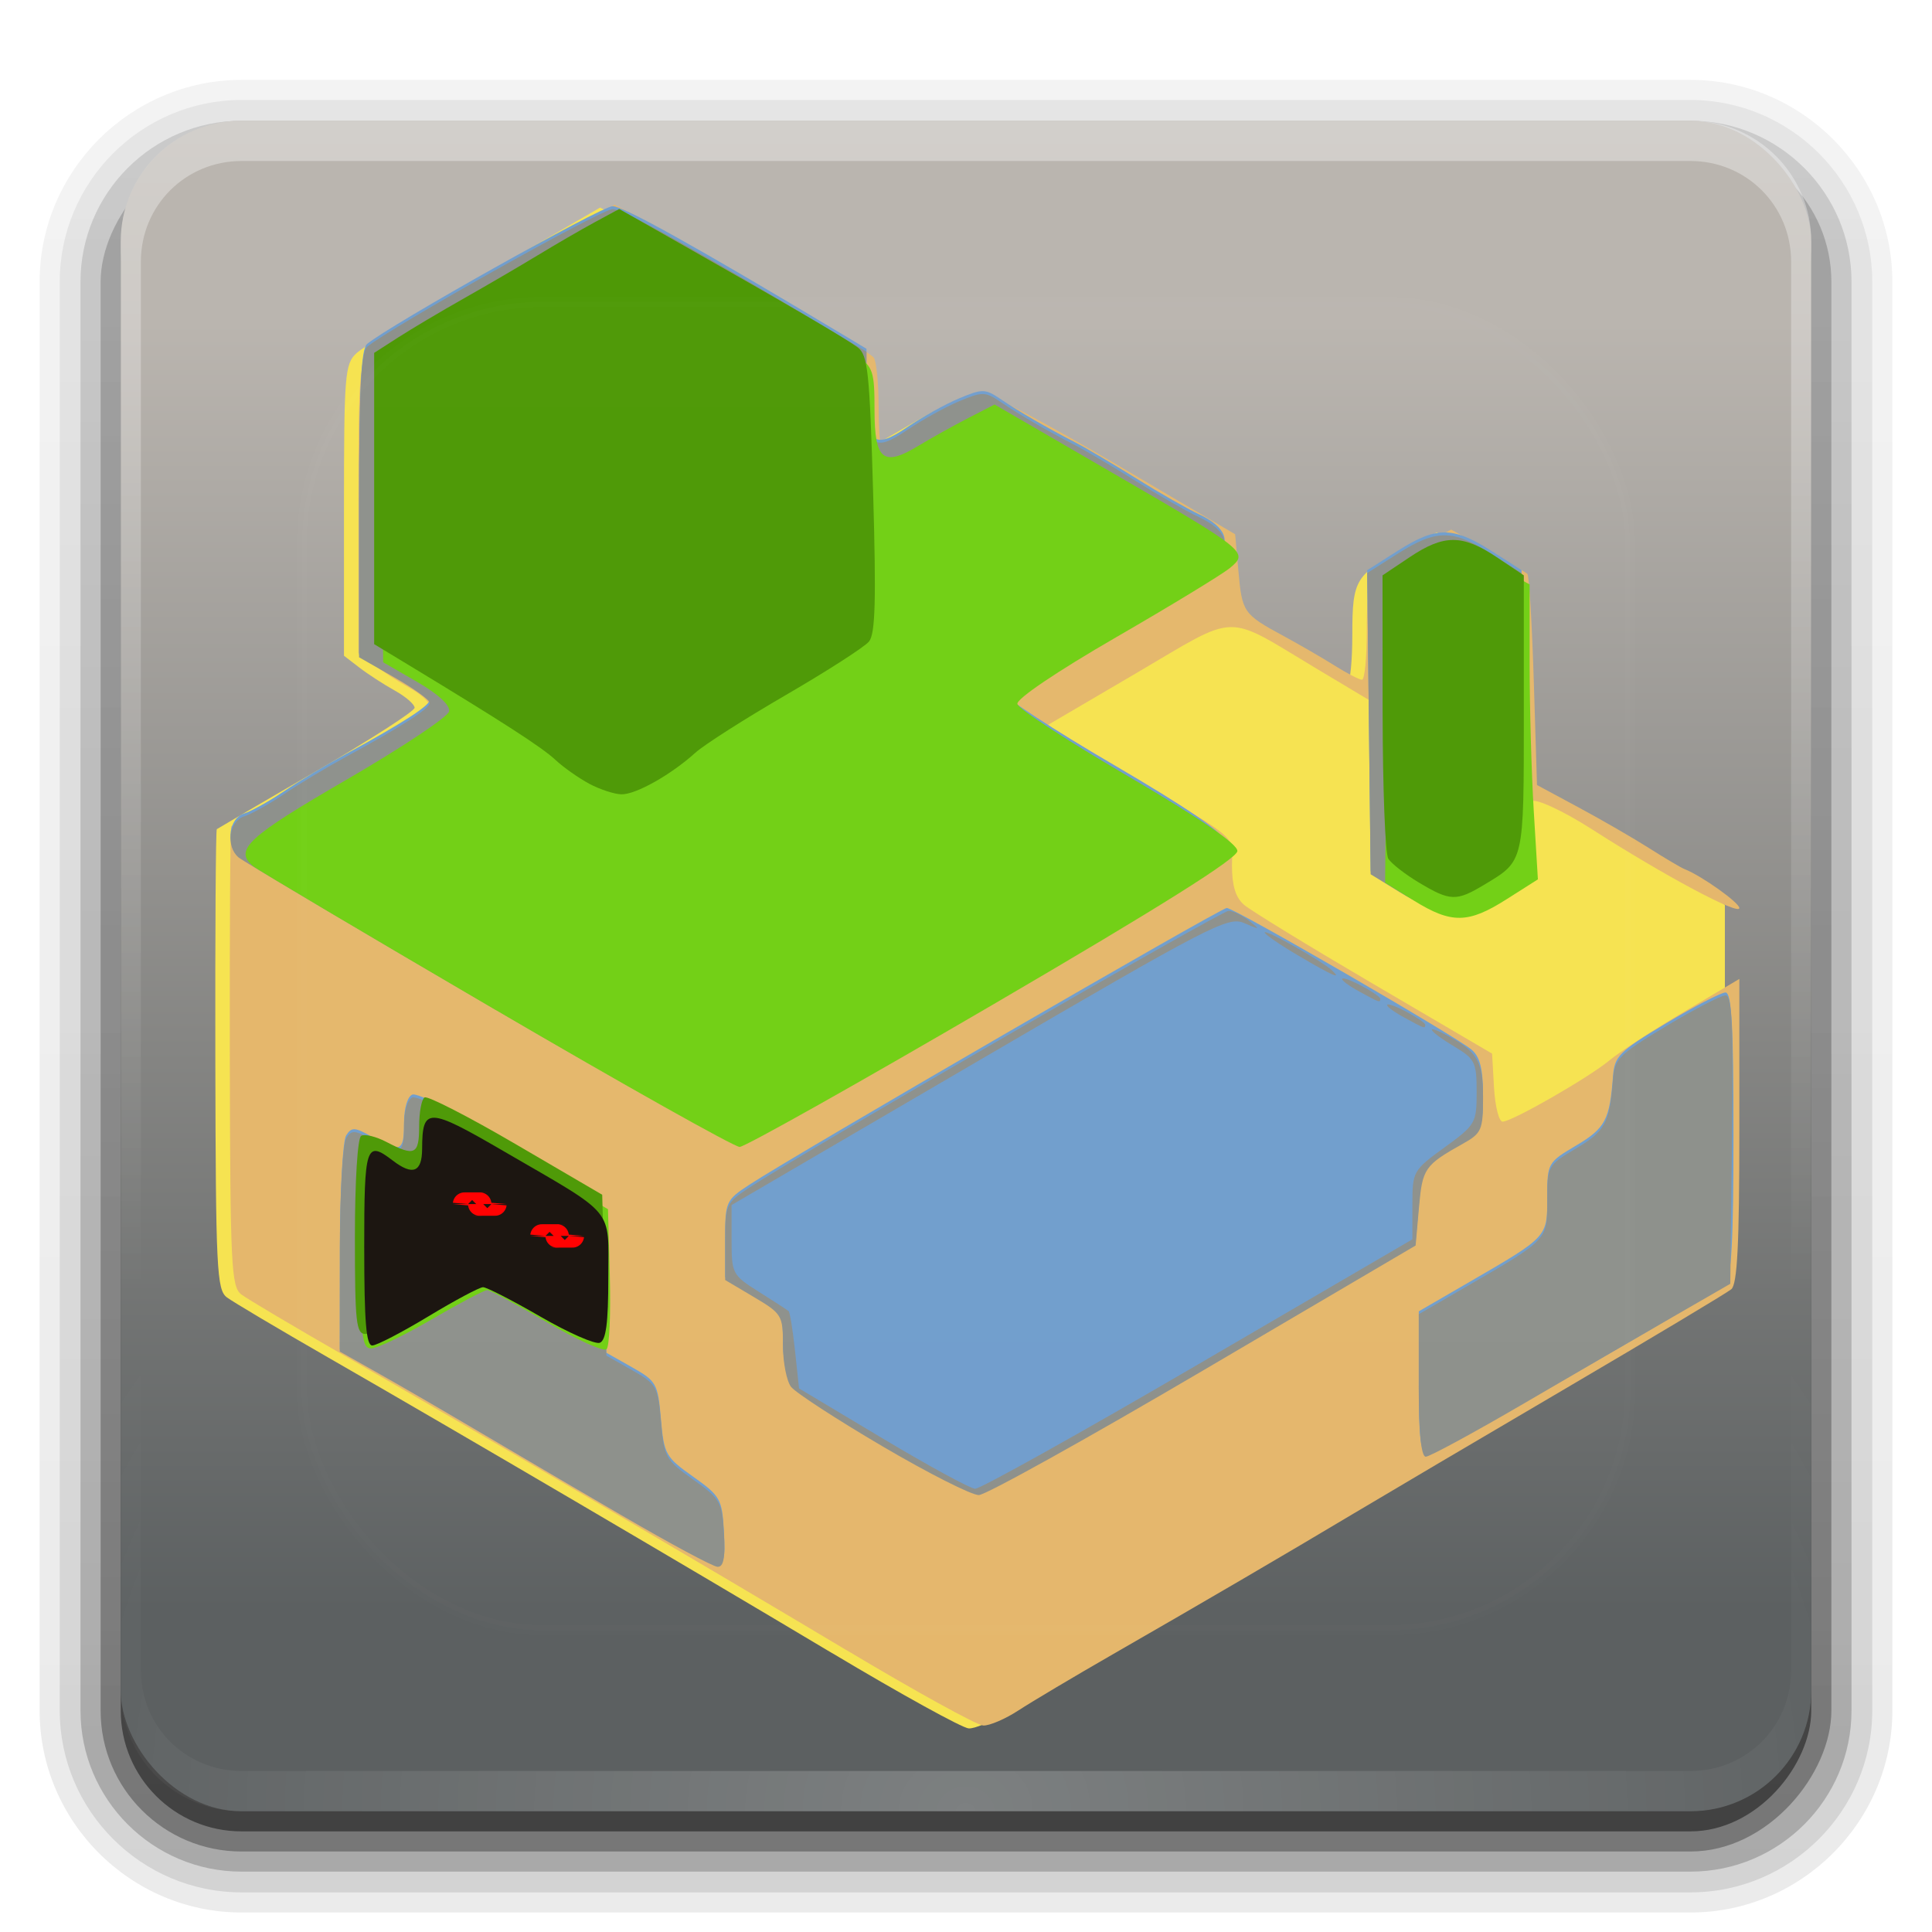 <?xml version="1.0" encoding="UTF-8" standalone="no"?>
<!-- Created with Inkscape (http://www.inkscape.org/) -->

<svg
   xmlns:dc="http://purl.org/dc/elements/1.1/"
   xmlns:cc="http://creativecommons.org/ns#"
   xmlns:rdf="http://www.w3.org/1999/02/22-rdf-syntax-ns#"
   xmlns:svg="http://www.w3.org/2000/svg"
   xmlns="http://www.w3.org/2000/svg"
   xmlns:xlink="http://www.w3.org/1999/xlink"
   xmlns:sodipodi="http://sodipodi.sourceforge.net/DTD/sodipodi-0.dtd"
   xmlns:inkscape="http://www.inkscape.org/namespaces/inkscape"
   version="1.0"
   width="96"
   height="96"
   id="svg2408"
   inkscape:version="0.48.4 r9939"
   sodipodi:docname="deadbeef.svg">
  <sodipodi:namedview
     pagecolor="#ffffff"
     bordercolor="#666666"
     borderopacity="1"
     objecttolerance="10"
     gridtolerance="10"
     guidetolerance="10"
     inkscape:pageopacity="0"
     inkscape:pageshadow="2"
     inkscape:window-width="1920"
     inkscape:window-height="1020"
     id="namedview59"
     showgrid="false"
     inkscape:zoom="4.9166667"
     inkscape:cx="86.635617"
     inkscape:cy="22.96664"
     inkscape:window-x="0"
     inkscape:window-y="0"
     inkscape:window-maximized="1"
     inkscape:current-layer="svg2408" />
  <defs
     id="defs2410">
    <linearGradient
       id="linearGradient3679">
      <stop
         id="stop3681"
         style="stop-color:#d8d5cc;stop-opacity:1"
         offset="0" />
      <stop
         id="stop3683"
         style="stop-color:#40474b;stop-opacity:1"
         offset="1" />
    </linearGradient>
    <linearGradient
       x1="45.448"
       y1="92.54"
       x2="45.448"
       y2="7.017"
       id="ButtonShadow"
       gradientUnits="userSpaceOnUse"
       gradientTransform="scale(1.006,0.994)">
      <stop
         id="stop3750"
         style="stop-color:#000000;stop-opacity:1"
         offset="0" />
      <stop
         id="stop3752"
         style="stop-color:#000000;stop-opacity:0.588"
         offset="1" />
    </linearGradient>
    <linearGradient
       id="linearGradient3737">
      <stop
         id="stop3739"
         style="stop-color:#ffffff;stop-opacity:1"
         offset="0" />
      <stop
         id="stop3741"
         style="stop-color:#ffffff;stop-opacity:0"
         offset="1" />
    </linearGradient>
    <linearGradient
       id="linearGradient3700">
      <stop
         id="stop3702"
         style="stop-color:#5c6061;stop-opacity:1"
         offset="0" />
      <stop
         id="stop3704"
         style="stop-color:#bab5af;stop-opacity:1"
         offset="1" />
    </linearGradient>
    <filter
       color-interpolation-filters="sRGB"
       id="filter3174">
      <feGaussianBlur
         id="feGaussianBlur3176"
         stdDeviation="1.71" />
    </filter>
    <linearGradient
       x1="36.357"
       y1="6"
       x2="36.357"
       y2="63.893"
       id="linearGradient3188"
       xlink:href="#linearGradient3737"
       gradientUnits="userSpaceOnUse" />
    <filter
       x="-0.192"
       y="-0.192"
       width="1.384"
       height="1.384"
       color-interpolation-filters="sRGB"
       id="filter3794">
      <feGaussianBlur
         id="feGaussianBlur3796"
         stdDeviation="5.28" />
    </filter>
    <linearGradient
       x1="48"
       y1="20.221"
       x2="48"
       y2="138.661"
       id="linearGradient3613"
       xlink:href="#linearGradient3737"
       gradientUnits="userSpaceOnUse" />
    <radialGradient
       cx="48"
       cy="90.172"
       r="42"
       fx="48"
       fy="90.172"
       id="radialGradient3619"
       xlink:href="#linearGradient3737"
       gradientUnits="userSpaceOnUse"
       gradientTransform="matrix(1.157,0,0,0.996,-7.551,0.197)" />
    <clipPath
       id="clipPath3613">
      <rect
         width="84"
         height="84"
         rx="6"
         ry="6"
         x="6"
         y="6"
         id="rect3615"
         style="fill:#ffffff;fill-opacity:1;fill-rule:nonzero;stroke:none" />
    </clipPath>
    <linearGradient
       x1="48"
       y1="80"
       x2="48"
       y2="16"
       id="linearGradient3617"
       xlink:href="#linearGradient3700"
       gradientUnits="userSpaceOnUse" />
    <linearGradient
       x1="45.448"
       y1="92.54"
       x2="45.448"
       y2="7.017"
       id="ButtonShadow-0"
       gradientUnits="userSpaceOnUse"
       gradientTransform="matrix(1.006,0,0,0.994,100,0)">
      <stop
         id="stop3750-8"
         style="stop-color:#000000;stop-opacity:1"
         offset="0" />
      <stop
         id="stop3752-5"
         style="stop-color:#000000;stop-opacity:0.588"
         offset="1" />
    </linearGradient>
    <linearGradient
       x1="32.251"
       y1="6.132"
       x2="32.251"
       y2="90.239"
       id="linearGradient3780"
       xlink:href="#ButtonShadow-0"
       gradientUnits="userSpaceOnUse"
       gradientTransform="matrix(1.024,0,0,1.012,-1.143,-98.071)" />
    <linearGradient
       x1="32.251"
       y1="6.132"
       x2="32.251"
       y2="90.239"
       id="linearGradient3772"
       xlink:href="#ButtonShadow-0"
       gradientUnits="userSpaceOnUse"
       gradientTransform="matrix(1.024,0,0,1.012,-1.143,-98.071)" />
    <linearGradient
       x1="32.251"
       y1="6.132"
       x2="32.251"
       y2="90.239"
       id="linearGradient3725"
       xlink:href="#ButtonShadow-0"
       gradientUnits="userSpaceOnUse"
       gradientTransform="matrix(1.024,0,0,1.012,-1.143,-98.071)" />
    <linearGradient
       x1="32.251"
       y1="6.132"
       x2="32.251"
       y2="90.239"
       id="linearGradient3721"
       xlink:href="#ButtonShadow-0"
       gradientUnits="userSpaceOnUse"
       gradientTransform="translate(0,-97)" />
    <linearGradient
       x1="32.251"
       y1="6.132"
       x2="32.251"
       y2="90.239"
       id="linearGradient3026"
       xlink:href="#ButtonShadow-0"
       gradientUnits="userSpaceOnUse"
       gradientTransform="matrix(1.024,0,0,1.012,-1.143,-98.071)" />
    <linearGradient
       x1="48"
       y1="80"
       x2="48"
       y2="16"
       id="linearGradient3685"
       xlink:href="#linearGradient3679"
       gradientUnits="userSpaceOnUse"
       gradientTransform="translate(-1,0)" />
  </defs>
  <g
     id="layer2"
     style="display:none">
    <rect
       width="86"
       height="85"
       rx="6"
       ry="6"
       x="5"
       y="7"
       id="rect3745"
       style="opacity:0.9;fill:url(#ButtonShadow);fill-opacity:1;fill-rule:nonzero;stroke:none;filter:url(#filter3174)" />
  </g>
  <g
     id="layer3">
    <path
       d="m 12,-95.031 c -5.511,0 -10.031,4.52 -10.031,10.031 l 0,71 c 0,5.511 4.52,10.031 10.031,10.031 l 72,0 c 5.511,0 10.031,-4.52 10.031,-10.031 l 0,-71 c 0,-5.511 -4.52,-10.031 -10.031,-10.031 l -72,0 z"
       transform="scale(1,-1)"
       id="path3786"
       style="opacity:0.08;fill:url(#linearGradient3026);fill-opacity:1;fill-rule:nonzero;stroke:none;display:inline" />
    <path
       d="m 12,-94.031 c -4.972,0 -9.031,4.06 -9.031,9.031 l 0,71 c 0,4.972 4.06,9.031 9.031,9.031 l 72,0 c 4.972,0 9.031,-4.06 9.031,-9.031 l 0,-71 c 0,-4.972 -4.06,-9.031 -9.031,-9.031 l -72,0 z"
       transform="scale(1,-1)"
       id="path3778"
       style="opacity:0.1;fill:url(#linearGradient3780);fill-opacity:1;fill-rule:nonzero;stroke:none;display:inline" />
    <path
       d="m 12,-93 c -4.409,0 -8,3.591 -8,8 l 0,71 c 0,4.409 3.591,8 8,8 l 72,0 c 4.409,0 8,-3.591 8,-8 l 0,-71 c 0,-4.409 -3.591,-8 -8,-8 l -72,0 z"
       transform="scale(1,-1)"
       id="path3770"
       style="opacity:0.2;fill:url(#linearGradient3772);fill-opacity:1;fill-rule:nonzero;stroke:none;display:inline" />
    <rect
       width="86"
       height="85"
       rx="7"
       ry="7"
       x="5"
       y="-92"
       transform="scale(1,-1)"
       id="rect3723"
       style="opacity:0.3;fill:url(#linearGradient3725);fill-opacity:1;fill-rule:nonzero;stroke:none;display:inline" />
    <rect
       width="84"
       height="84"
       rx="6"
       ry="6"
       x="6"
       y="-91"
       transform="scale(1,-1)"
       id="rect3716"
       style="opacity:0.45;fill:url(#linearGradient3721);fill-opacity:1;fill-rule:nonzero;stroke:none;display:inline" />
  </g>
  <g
     id="layer1">
    <rect
       width="84"
       height="84"
       rx="6"
       ry="6"
       x="6"
       y="6"
       id="rect2419"
       style="fill:url(#linearGradient3617);fill-opacity:1;fill-rule:nonzero;stroke:none" />
    <path
       d="M 12,6 C 8.676,6 6,8.676 6,12 l 0,2 0,68 0,2 c 0,0.335 0.041,0.651 0.094,0.969 0.049,0.296 0.097,0.597 0.188,0.875 0.01,0.03 0.021,0.064 0.031,0.094 0.099,0.288 0.235,0.547 0.375,0.812 0.145,0.274 0.316,0.536 0.5,0.781 0.184,0.246 0.374,0.473 0.594,0.688 0.44,0.428 0.943,0.815 1.5,1.094 0.279,0.14 0.573,0.247 0.875,0.344 -0.256,-0.1 -0.487,-0.236 -0.719,-0.375 -0.007,-0.004 -0.024,0.004 -0.031,0 -0.032,-0.019 -0.062,-0.043 -0.094,-0.062 -0.12,-0.077 -0.231,-0.164 -0.344,-0.25 -0.106,-0.081 -0.213,-0.161 -0.312,-0.25 C 8.478,88.557 8.309,88.373 8.156,88.188 8.049,88.057 7.938,87.922 7.844,87.781 7.819,87.743 7.805,87.695 7.781,87.656 7.716,87.553 7.651,87.452 7.594,87.344 7.493,87.149 7.388,86.928 7.312,86.719 7.305,86.697 7.289,86.678 7.281,86.656 7.249,86.564 7.245,86.469 7.219,86.375 7.188,86.268 7.148,86.172 7.125,86.062 7.052,85.721 7,85.364 7,85 L 7,83 7,15 7,13 C 7,10.218 9.218,8 12,8 l 2,0 68,0 2,0 c 2.782,0 5,2.218 5,5 l 0,2 0,68 0,2 c 0,0.364 -0.052,0.721 -0.125,1.062 -0.044,0.207 -0.088,0.398 -0.156,0.594 -0.008,0.022 -0.023,0.041 -0.031,0.062 -0.063,0.174 -0.138,0.367 -0.219,0.531 -0.042,0.083 -0.079,0.17 -0.125,0.25 -0.055,0.097 -0.127,0.188 -0.188,0.281 -0.094,0.141 -0.205,0.276 -0.312,0.406 -0.143,0.174 -0.303,0.347 -0.469,0.5 -0.011,0.01 -0.02,0.021 -0.031,0.031 -0.138,0.126 -0.285,0.234 -0.438,0.344 -0.103,0.073 -0.204,0.153 -0.312,0.219 -0.007,0.004 -0.024,-0.004 -0.031,0 -0.232,0.139 -0.463,0.275 -0.719,0.375 0.302,-0.097 0.596,-0.204 0.875,-0.344 0.557,-0.279 1.06,-0.666 1.5,-1.094 0.22,-0.214 0.409,-0.442 0.594,-0.688 0.184,-0.246 0.355,-0.508 0.5,-0.781 0.14,-0.265 0.276,-0.525 0.375,-0.812 0.01,-0.031 0.021,-0.063 0.031,-0.094 0.09,-0.278 0.139,-0.579 0.188,-0.875 C 89.959,84.651 90,84.335 90,84 l 0,-2 0,-68 0,-2 C 90,8.676 87.324,6 84,6 L 12,6 z"
       inkscape:connector-curvature="0"
       id="rect3728"
       style="opacity:0.35;fill:url(#linearGradient3188);fill-opacity:1;fill-rule:nonzero;stroke:none" />
    <path
       d="M 12,90 C 8.676,90 6,87.324 6,84 L 6,82 6,14 6,12 c 0,-0.335 0.041,-0.651 0.094,-0.969 0.049,-0.296 0.097,-0.597 0.188,-0.875 C 6.291,10.126 6.302,10.093 6.312,10.062 6.411,9.775 6.547,9.515 6.688,9.25 6.832,8.976 7.003,8.714 7.188,8.469 7.372,8.223 7.561,7.995 7.781,7.781 8.221,7.353 8.724,6.967 9.281,6.688 9.56,6.548 9.855,6.441 10.156,6.344 9.9,6.444 9.67,6.58 9.438,6.719 c -0.007,0.004 -0.024,-0.004 -0.031,0 -0.032,0.019 -0.062,0.043 -0.094,0.062 -0.12,0.077 -0.231,0.164 -0.344,0.25 -0.106,0.081 -0.213,0.161 -0.312,0.25 C 8.478,7.443 8.309,7.627 8.156,7.812 8.049,7.943 7.938,8.078 7.844,8.219 7.819,8.257 7.805,8.305 7.781,8.344 7.716,8.447 7.651,8.548 7.594,8.656 7.493,8.851 7.388,9.072 7.312,9.281 7.305,9.303 7.289,9.322 7.281,9.344 7.249,9.436 7.245,9.531 7.219,9.625 7.188,9.732 7.148,9.828 7.125,9.938 7.052,10.279 7,10.636 7,11 l 0,2 0,68 0,2 c 0,2.782 2.218,5 5,5 l 2,0 68,0 2,0 c 2.782,0 5,-2.218 5,-5 l 0,-2 0,-68 0,-2 C 89,10.636 88.948,10.279 88.875,9.938 88.831,9.731 88.787,9.54 88.719,9.344 88.711,9.322 88.695,9.303 88.688,9.281 88.625,9.108 88.549,8.914 88.469,8.75 88.427,8.667 88.39,8.58 88.344,8.5 88.289,8.403 88.217,8.312 88.156,8.219 88.062,8.078 87.951,7.943 87.844,7.812 87.701,7.638 87.541,7.466 87.375,7.312 87.364,7.302 87.355,7.291 87.344,7.281 87.205,7.156 87.059,7.047 86.906,6.938 86.804,6.864 86.702,6.784 86.594,6.719 c -0.007,-0.004 -0.024,0.004 -0.031,0 -0.232,-0.139 -0.463,-0.275 -0.719,-0.375 0.302,0.097 0.596,0.204 0.875,0.344 0.557,0.279 1.06,0.666 1.5,1.094 0.22,0.214 0.409,0.442 0.594,0.688 0.184,0.246 0.355,0.508 0.5,0.781 0.14,0.265 0.276,0.525 0.375,0.812 0.01,0.031 0.021,0.063 0.031,0.094 0.09,0.278 0.139,0.579 0.188,0.875 C 89.959,11.349 90,11.665 90,12 l 0,2 0,68 0,2 c 0,3.324 -2.676,6 -6,6 l -72,0 z"
       inkscape:connector-curvature="0"
       id="path3615"
       style="opacity:0.2;fill:url(#radialGradient3619);fill-opacity:1;fill-rule:nonzero;stroke:none" />
  </g>
  <g
     id="g3047"
     transform="translate(-4.458,-1.438)">
    <path
       style="fill:#f6e351"
       d="M 45.804,83.581 C 38.636,79.298 27.232,72.607 20.751,68.884 c -2.457,-1.412 -4.716,-2.753 -5.019,-2.98 -0.504,-0.377 -0.553,-1.401 -0.574,-11.803 -0.012,-6.265 0.02,-11.423 0.073,-11.462 0.052,-0.039 2.285,-1.344 4.962,-2.899 2.677,-1.555 4.867,-2.966 4.867,-3.134 0,-0.168 -0.445,-0.554 -0.989,-0.856 -0.544,-0.303 -1.334,-0.815 -1.755,-1.139 l -0.766,-0.589 0,-7.229 c 0,-6.757 0.041,-7.267 0.623,-7.807 0.342,-0.318 3.206,-2.075 6.362,-3.905 l 5.74,-3.327 1.377,0.71 c 2.51,1.295 11.266,6.538 11.505,6.89 0.129,0.19 0.237,1.254 0.239,2.364 0.003,1.11 0.061,2.018 0.129,2.018 0.068,0 1.107,-0.581 2.309,-1.292 1.201,-0.71 2.474,-1.285 2.828,-1.277 0.354,0.008 3.3,1.578 6.547,3.489 l 5.904,3.474 0.162,1.825 c 0.183,2.057 0.244,2.146 2.231,3.222 0.79,0.428 1.939,1.093 2.553,1.479 0.614,0.386 1.225,0.702 1.356,0.703 0.132,6.78e-4 0.239,-1.078 0.239,-2.398 0,-2.737 0.157,-2.992 2.612,-4.251 l 1.584,-0.812 1.812,1.026 c 0.996,0.564 1.883,1.092 1.971,1.173 0.088,0.081 0.231,2.475 0.319,5.32 l 0.16,5.173 2.074,1.116 c 1.141,0.614 2.72,1.526 3.511,2.029 0.79,0.502 1.58,0.969 1.756,1.037 0.176,0.068 0.858,0.463 1.516,0.877 l 1.197,0.753 0,9.454 c 0,7.171 -0.096,9.535 -0.399,9.787 -0.219,0.183 -3.917,2.398 -8.218,4.923 -4.3,2.525 -9.04,5.32 -10.532,6.212 -3.419,2.043 -7.467,4.41 -11.968,6.996 -1.931,1.11 -4.046,2.368 -4.7,2.795 -0.654,0.428 -1.444,0.767 -1.755,0.753 -0.311,-0.014 -3.366,-1.698 -6.789,-3.744 z"
       id="path3061"
       inkscape:connector-curvature="0" />
    <path
       style="fill:#e5b76c"
       d="M 46.523,83.437 C 39.355,79.154 27.951,72.464 21.47,68.74 c -2.457,-1.412 -4.716,-2.753 -5.019,-2.98 -0.504,-0.377 -0.553,-1.401 -0.574,-11.803 -0.012,-6.265 0.02,-11.423 0.073,-11.462 0.052,-0.039 2.285,-1.344 4.962,-2.899 2.677,-1.555 4.867,-2.966 4.867,-3.134 0,-0.168 -0.445,-0.554 -0.989,-0.856 -0.544,-0.303 -1.334,-0.815 -1.755,-1.139 l -0.766,-0.589 0,-7.229 c 0,-6.757 0.041,-7.267 0.623,-7.807 0.342,-0.318 3.206,-2.075 6.362,-3.905 l 5.74,-3.327 1.377,0.71 c 2.51,1.295 11.266,6.538 11.505,6.89 0.129,0.19 0.237,1.254 0.239,2.364 0.003,1.11 0.061,2.018 0.129,2.018 0.068,0 1.107,-0.581 2.309,-1.292 1.201,-0.71 2.474,-1.285 2.828,-1.277 0.354,0.008 3.3,1.578 6.547,3.489 l 5.904,3.474 0.162,1.825 c 0.183,2.057 0.244,2.146 2.231,3.222 0.79,0.428 1.939,1.093 2.553,1.479 0.614,0.386 1.225,0.702 1.356,0.703 0.132,6.78e-4 0.239,-1.078 0.239,-2.398 0,-2.737 0.157,-2.992 2.612,-4.251 l 1.584,-0.812 1.812,1.026 c 0.996,0.564 1.883,1.092 1.971,1.173 0.088,0.081 0.231,2.475 0.319,5.32 l 0.16,5.173 2.074,1.116 c 1.141,0.614 2.72,1.526 3.511,2.029 0.79,0.502 1.58,0.969 1.756,1.037 0.826,0.321 2.713,1.663 2.713,1.93 0,0.383 -3.748,-1.621 -7.34,-3.924 -1.421,-0.911 -2.817,-1.554 -2.992,-1.376 -0.109,0.111 -0.199,0.976 -0.199,1.923 0,1.703 -0.016,1.732 -1.516,2.685 -1.851,1.176 -2.691,1.184 -4.548,0.041 l -1.436,-0.883 -0.088,-4.343 -0.088,-4.343 -2.784,-1.666 c -4.667,-2.792 -3.812,-2.814 -9.001,0.229 l -4.536,2.66 2.504,1.456 c 7.542,4.386 6.813,3.805 6.813,5.419 0,1.009 0.179,1.597 0.597,1.959 0.329,0.285 3.237,2.065 6.463,3.957 l 5.865,3.44 0.096,1.69 c 0.053,0.93 0.245,1.69 0.427,1.69 0.468,0 4.305,-2.203 5.325,-3.058 0.469,-0.393 2.11,-1.462 3.646,-2.374 l 2.792,-1.66 0,7.543 c 0,5.642 -0.101,7.627 -0.399,7.876 -0.219,0.183 -3.917,2.398 -8.218,4.923 -4.3,2.525 -9.04,5.32 -10.532,6.212 -3.419,2.043 -7.467,4.41 -11.968,6.996 -1.931,1.11 -4.046,2.368 -4.7,2.795 -0.654,0.428 -1.444,0.767 -1.755,0.753 -0.311,-0.014 -3.366,-1.698 -6.789,-3.744 z"
       id="path3059"
       inkscape:connector-curvature="0" />
    <path
       style="fill:#719ecd"
       d="m 32.982,75.342 c -3.515,-2.069 -7.572,-4.457 -9.016,-5.305 l -2.625,-1.543 0.005,-5.077 c 0.003,-2.792 0.144,-5.295 0.313,-5.562 0.271,-0.426 0.427,-0.416 1.298,0.081 1.402,0.801 1.576,0.724 1.576,-0.692 0,-0.738 0.173,-1.324 0.417,-1.419 0.23,-0.089 2.067,0.803 4.084,1.984 6.003,3.513 5.358,2.68 5.462,7.061 l 0.09,3.784 1.277,0.722 c 1.215,0.687 1.284,0.811 1.436,2.568 0.152,1.755 0.231,1.897 1.596,2.865 1.352,0.959 1.442,1.117 1.533,2.689 0.083,1.439 0.017,1.666 -0.479,1.638 -0.316,-0.018 -3.451,-1.725 -6.966,-3.794 z m 15.327,-2.179 c -2.282,-1.34 -4.328,-2.672 -4.548,-2.96 -0.219,-0.288 -0.399,-1.216 -0.399,-2.062 0,-1.483 -0.053,-1.57 -1.436,-2.391 l -1.436,-0.852 0,-1.902 c 0,-1.843 0.037,-1.926 1.197,-2.687 2.315,-1.518 23.426,-13.755 23.729,-13.755 0.375,0 11.393,6.379 12.174,7.049 0.404,0.346 0.558,0.959 0.558,2.219 0,1.609 -0.074,1.783 -0.981,2.291 -1.927,1.08 -2.032,1.232 -2.204,3.183 l -0.166,1.887 -10.532,6.192 c -5.792,3.406 -10.819,6.2 -11.17,6.208 -0.351,0.009 -2.505,-1.08 -4.787,-2.421 z m 26.648,-3.025 0,-3.541 2.473,-1.434 c 3.954,-2.293 3.909,-2.245 3.909,-4.223 0,-1.709 0.018,-1.741 1.433,-2.58 1.446,-0.857 1.669,-1.273 1.832,-3.41 0.079,-1.041 0.287,-1.251 2.639,-2.663 1.404,-0.843 2.733,-1.533 2.952,-1.534 0.307,-9.69e-4 0.399,1.626 0.399,7.063 0,5.258 -0.102,7.15 -0.399,7.398 -0.912,0.762 -14.363,8.464 -14.782,8.464 -0.368,0 -0.457,-0.684 -0.457,-3.541 z M 28.363,51.045 c -6.407,-3.745 -11.828,-6.96 -12.048,-7.143 -0.648,-0.542 -0.483,-1.798 0.269,-2.04 0.368,-0.118 1.265,-0.619 1.995,-1.113 0.73,-0.494 2.116,-1.328 3.082,-1.854 2.789,-1.519 4.149,-2.396 4.149,-2.676 0,-0.143 -0.79,-0.711 -1.755,-1.263 l -1.755,-1.002 0,-7.546 c 0,-5.644 0.101,-7.63 0.399,-7.879 1.137,-0.95 11.652,-6.849 12.203,-6.846 0.54,0.003 4.15,2.015 11.254,6.272 l 1.356,0.813 0,2.042 c 0,2.689 0.339,2.999 2.026,1.851 0.729,-0.496 1.885,-1.137 2.571,-1.425 1.161,-0.488 1.303,-0.486 2.074,0.036 0.946,0.639 2.31,1.43 3.701,2.146 0.527,0.271 1.891,1.076 3.032,1.79 1.141,0.714 2.543,1.515 3.116,1.781 1.356,0.63 1.654,1.422 0.798,2.124 -0.363,0.298 -2.901,1.837 -5.64,3.421 -2.95,1.706 -4.946,3.055 -4.898,3.309 0.045,0.236 2.523,1.856 5.507,3.599 3.594,2.1 5.425,3.351 5.425,3.707 0,0.368 -3.831,2.775 -12.127,7.621 -6.67,3.896 -12.343,7.084 -12.606,7.084 -0.263,3.23e-4 -5.721,-3.064 -12.127,-6.809 z m 45.637,-5.426 -1.436,-0.884 -0.086,-7.482 -0.086,-7.482 1.522,-0.967 c 1.908,-1.212 2.73,-1.213 4.633,-0.004 l 1.516,0.963 0,7.426 0,7.426 -1.516,0.963 c -1.851,1.176 -2.691,1.184 -4.548,0.041 z"
       id="path3057"
       inkscape:connector-curvature="0" />
    <path
       style="fill:#8e918c"
       d="M 35.384,76.756 C 33.015,75.373 29.783,73.477 28.204,72.543 26.624,71.609 24.434,70.339 23.337,69.721 l -1.995,-1.125 0.005,-5.056 c 0.003,-2.781 0.144,-5.274 0.313,-5.541 0.271,-0.426 0.427,-0.416 1.298,0.081 1.402,0.801 1.576,0.724 1.576,-0.692 0,-0.738 0.173,-1.324 0.417,-1.419 0.23,-0.089 2.067,0.803 4.084,1.984 6.003,3.513 5.358,2.68 5.462,7.061 l 0.09,3.784 1.277,0.722 c 1.215,0.687 1.284,0.811 1.436,2.568 0.152,1.755 0.231,1.897 1.596,2.865 1.352,0.959 1.442,1.117 1.533,2.689 0.07,1.214 -0.017,1.665 -0.319,1.65 -0.229,-0.011 -2.354,-1.152 -4.724,-2.536 z M 48.31,73.306 c -2.282,-1.34 -4.328,-2.672 -4.548,-2.96 -0.219,-0.288 -0.399,-1.216 -0.399,-2.062 0,-1.483 -0.053,-1.57 -1.436,-2.391 l -1.436,-0.852 0,-1.902 c 0,-1.843 0.037,-1.926 1.197,-2.687 2.701,-1.771 23.452,-13.755 23.817,-13.755 0.217,0 0.674,0.22 1.015,0.49 0.577,0.456 0.56,0.464 -0.238,0.119 -0.801,-0.346 -1.671,0.105 -13.165,6.819 l -12.307,7.19 0,1.729 c 0,1.684 0.035,1.751 1.356,2.583 0.746,0.47 1.411,0.902 1.477,0.96 0.066,0.058 0.21,0.946 0.319,1.973 l 0.199,1.867 4.149,2.482 c 2.282,1.365 4.352,2.492 4.6,2.505 0.248,0.013 5.238,-2.771 11.09,-6.186 l 10.639,-6.209 0,-1.703 c 0,-1.674 0.027,-1.723 1.596,-2.863 1.545,-1.123 1.596,-1.211 1.596,-2.755 0,-1.481 -0.08,-1.643 -1.117,-2.262 -1.234,-0.737 -1.534,-1.167 -0.399,-0.573 1.547,0.809 1.835,1.297 1.835,3.103 0,1.609 -0.074,1.783 -0.981,2.291 -1.927,1.08 -2.032,1.232 -2.204,3.183 l -0.166,1.887 -10.532,6.192 c -5.792,3.406 -10.819,6.2 -11.17,6.208 -0.351,0.009 -2.505,-1.08 -4.787,-2.421 z m 26.648,-3.025 0,-3.541 2.473,-1.434 c 3.954,-2.293 3.909,-2.245 3.909,-4.223 0,-1.709 0.018,-1.741 1.433,-2.58 1.446,-0.857 1.669,-1.273 1.832,-3.41 0.079,-1.041 0.287,-1.251 2.639,-2.663 1.404,-0.843 2.735,-1.533 2.958,-1.534 0.318,-9.69e-4 0.387,1.544 0.319,7.166 l -0.086,7.167 -2.872,1.657 c -1.58,0.912 -4.906,2.845 -7.392,4.296 -2.486,1.451 -4.676,2.639 -4.867,2.639 -0.23,0 -0.348,-1.202 -0.348,-3.541 z M 28.363,51.189 c -6.407,-3.745 -11.828,-6.96 -12.048,-7.143 -0.648,-0.542 -0.483,-1.798 0.269,-2.04 0.368,-0.118 1.265,-0.619 1.995,-1.113 0.73,-0.494 2.116,-1.328 3.082,-1.854 2.789,-1.519 4.149,-2.396 4.149,-2.676 0,-0.143 -0.79,-0.711 -1.755,-1.263 l -1.755,-1.002 0,-7.546 c 0,-5.644 0.101,-7.63 0.399,-7.879 1.137,-0.95 11.652,-6.849 12.203,-6.846 0.54,0.003 4.15,2.015 11.254,6.272 l 1.356,0.813 0,2.042 c 0,2.689 0.339,2.999 2.026,1.851 0.729,-0.496 1.885,-1.137 2.571,-1.425 1.161,-0.488 1.303,-0.486 2.074,0.036 0.946,0.639 2.31,1.43 3.701,2.146 0.527,0.271 1.891,1.076 3.032,1.79 1.141,0.714 2.543,1.515 3.116,1.781 1.356,0.63 1.654,1.422 0.798,2.124 -0.363,0.298 -2.901,1.837 -5.64,3.421 -2.95,1.706 -4.946,3.055 -4.898,3.309 0.045,0.236 2.523,1.856 5.507,3.599 3.594,2.1 5.425,3.351 5.425,3.707 0,0.368 -3.831,2.775 -12.127,7.621 -6.67,3.896 -12.343,7.084 -12.606,7.084 -0.263,3.23e-4 -5.721,-3.064 -12.127,-6.809 z m 45.877,0.813 c -1.193,-0.655 -1.12,-0.928 0.08,-0.3 0.527,0.276 0.957,0.57 0.957,0.654 0,0.208 -0.034,0.196 -1.037,-0.354 z m -2.234,-1.292 c -1.193,-0.655 -1.12,-0.928 0.08,-0.3 0.527,0.276 0.957,0.57 0.957,0.654 0,0.208 -0.034,0.196 -1.037,-0.354 z M 68.974,48.924 c -0.922,-0.544 -1.675,-1.063 -1.675,-1.154 0,-0.179 2.838,1.417 3.335,1.876 0.541,0.499 0.05,0.286 -1.66,-0.723 z m 5.026,-3.161 -1.436,-0.884 -0.086,-7.482 -0.086,-7.482 1.522,-0.967 c 1.908,-1.212 2.73,-1.213 4.633,-0.004 l 1.516,0.963 0,7.426 0,7.426 -1.516,0.963 c -1.851,1.176 -2.691,1.184 -4.548,0.041 z"
       id="path3055"
       inkscape:connector-curvature="0" />
    <path
       style="fill:#72d015"
       d="m 31.635,67.14 c -1.492,-0.875 -2.827,-1.594 -2.967,-1.598 -0.14,-0.004 -1.375,0.647 -2.744,1.446 -1.369,0.799 -2.727,1.453 -3.017,1.453 -0.467,0 -0.527,-0.554 -0.527,-4.825 0,-2.771 0.132,-4.907 0.31,-5.018 0.17,-0.107 0.738,0.03 1.261,0.304 1.402,0.734 1.621,0.629 1.621,-0.775 0,-0.7 0.12,-1.348 0.268,-1.44 0.147,-0.092 2.194,0.958 4.548,2.334 l 4.28,2.502 0.092,3.35 c 0.05,1.843 -0.021,3.465 -0.16,3.604 -0.138,0.14 -1.472,-0.462 -2.964,-1.337 z M 29.082,51.621 C 22.676,47.875 17.254,44.661 17.035,44.477 c -0.966,-0.807 -0.282,-1.441 4.633,-4.291 2.757,-1.599 5.054,-3.129 5.106,-3.4 0.058,-0.307 -0.541,-0.859 -1.591,-1.466 l -1.685,-0.973 -0.085,-7.421 -0.085,-7.421 5.799,-3.383 c 3.19,-1.861 6.005,-3.433 6.256,-3.493 0.405,-0.097 9.382,4.897 11.652,6.483 0.804,0.562 0.878,0.787 0.878,2.7 0,2.491 0.428,2.839 2.184,1.776 0.642,-0.388 1.755,-1.008 2.474,-1.378 l 1.307,-0.672 5.714,3.314 c 6.842,3.968 6.918,4.03 5.984,4.806 -0.378,0.314 -2.928,1.867 -5.667,3.45 -2.95,1.706 -4.946,3.055 -4.898,3.309 0.045,0.236 2.523,1.856 5.507,3.599 3.594,2.1 5.425,3.351 5.425,3.707 0,0.368 -3.831,2.775 -12.127,7.621 -6.67,3.896 -12.343,7.084 -12.606,7.084 -0.263,3.23e-4 -5.721,-3.064 -12.127,-6.809 z m 45.637,-5.43 -1.436,-0.888 0.071,-7.24 0.071,-7.24 0.882,-0.719 c 1.848,-1.506 2.558,-1.596 4.447,-0.562 l 1.709,0.935 0,3.917 c 0,2.154 0.093,5.452 0.206,7.328 l 0.206,3.411 -1.563,0.993 c -1.9,1.207 -2.73,1.219 -4.594,0.066 z"
       id="path3053"
       inkscape:connector-curvature="0" />
    <path
       style="fill:#4e9906"
       d="m 31.348,66.421 c -1.492,-0.875 -2.827,-1.594 -2.967,-1.598 -0.14,-0.004 -1.375,0.647 -2.744,1.446 -1.369,0.799 -2.727,1.453 -3.017,1.453 -0.467,0 -0.527,-0.554 -0.527,-4.825 0,-2.771 0.132,-4.907 0.31,-5.018 0.17,-0.107 0.738,0.03 1.261,0.304 1.402,0.734 1.621,0.629 1.621,-0.775 0,-0.7 0.12,-1.348 0.268,-1.44 0.147,-0.092 2.194,0.958 4.548,2.334 l 4.28,2.502 0.092,3.35 c 0.05,1.843 -0.021,3.465 -0.16,3.604 -0.138,0.14 -1.472,-0.462 -2.964,-1.337 z M 74.951,45.285 C 74.271,44.877 73.591,44.346 73.44,44.104 73.289,43.863 73.163,40.597 73.16,36.846 l -0.005,-6.819 1.35,-0.904 c 1.7,-1.138 2.621,-1.138 4.321,0 l 1.35,0.904 0,6.838 c 0,7.457 0.028,7.334 -1.953,8.526 -1.405,0.846 -1.7,0.836 -3.273,-0.107 z m -41.21,-4.901 c -0.527,-0.281 -1.29,-0.82 -1.696,-1.198 -0.67,-0.623 -2.572,-1.851 -7.32,-4.726 l -1.675,-1.014 0,-7.237 0,-7.237 1.197,-0.769 c 0.658,-0.423 2.13,-1.297 3.271,-1.943 1.141,-0.646 2.792,-1.611 3.67,-2.144 0.878,-0.534 2.145,-1.268 2.816,-1.632 l 1.221,-0.662 3.088,1.75 c 5.197,2.945 8.167,4.683 8.764,5.128 0.504,0.376 0.593,1.213 0.768,7.273 0.153,5.297 0.107,6.96 -0.207,7.342 -0.223,0.271 -2.076,1.464 -4.119,2.65 -2.043,1.186 -4.074,2.481 -4.512,2.878 -1.214,1.097 -2.957,2.077 -3.67,2.064 -0.351,-0.006 -1.069,-0.242 -1.596,-0.522 z"
       id="path3051"
       inkscape:connector-curvature="0" />
    <path
       style="fill:#1a140f"
       d="m 22.556,63.454 c 0,-5.104 0.086,-5.368 1.417,-4.349 0.996,0.762 1.454,0.581 1.46,-0.575 0.01,-2.088 0.281,-2.082 4.024,0.094 5.674,3.298 5.227,2.757 5.227,6.316 0,2.232 -0.113,3.1 -0.421,3.219 -0.232,0.09 -1.56,-0.495 -2.952,-1.299 -1.392,-0.805 -2.675,-1.462 -2.85,-1.462 -0.176,6.45e-4 -1.396,0.652 -2.713,1.447 -1.316,0.795 -2.573,1.447 -2.792,1.449 -0.302,0.003 -0.399,-1.178 -0.399,-4.84 z"
       id="path3049"
       inkscape:connector-curvature="0" />
  </g>
  <rect
     style="fill:#ff0000;fill-opacity:1;stroke:#ff0000;stroke-width:1.163;stroke-linejoin:miter;stroke-miterlimit:4;stroke-opacity:1;stroke-dasharray:none"
     id="rect3081"
     width="1.512"
     height="0.002"
     x="23.082"
     y="59.829"
     rx="36.041"
     ry="0.002" />
  <rect
     style="fill:#ff0000;fill-opacity:1;stroke:#ff0000;stroke-width:1.163;stroke-linejoin:miter;stroke-miterlimit:4;stroke-opacity:1;stroke-dasharray:none"
     id="rect3081-8"
     width="1.512"
     height="0.002"
     x="26.929"
     y="61.411"
     rx="36.041"
     ry="0.002" />
  <g
     id="layer5"
     style="display:inline">
    <rect
       width="66"
       height="66"
       rx="12"
       ry="12"
       x="15"
       y="15"
       clip-path="url(#clipPath3613)"
       id="rect3171"
       style="opacity:0.1;fill:url(#linearGradient3613);fill-opacity:1;fill-rule:nonzero;stroke:#ffffff;stroke-width:0.5;stroke-linecap:round;stroke-linejoin:miter;stroke-miterlimit:4;stroke-opacity:1;stroke-dasharray:none;stroke-dashoffset:0;filter:url(#filter3794)" />
  </g>
</svg>
